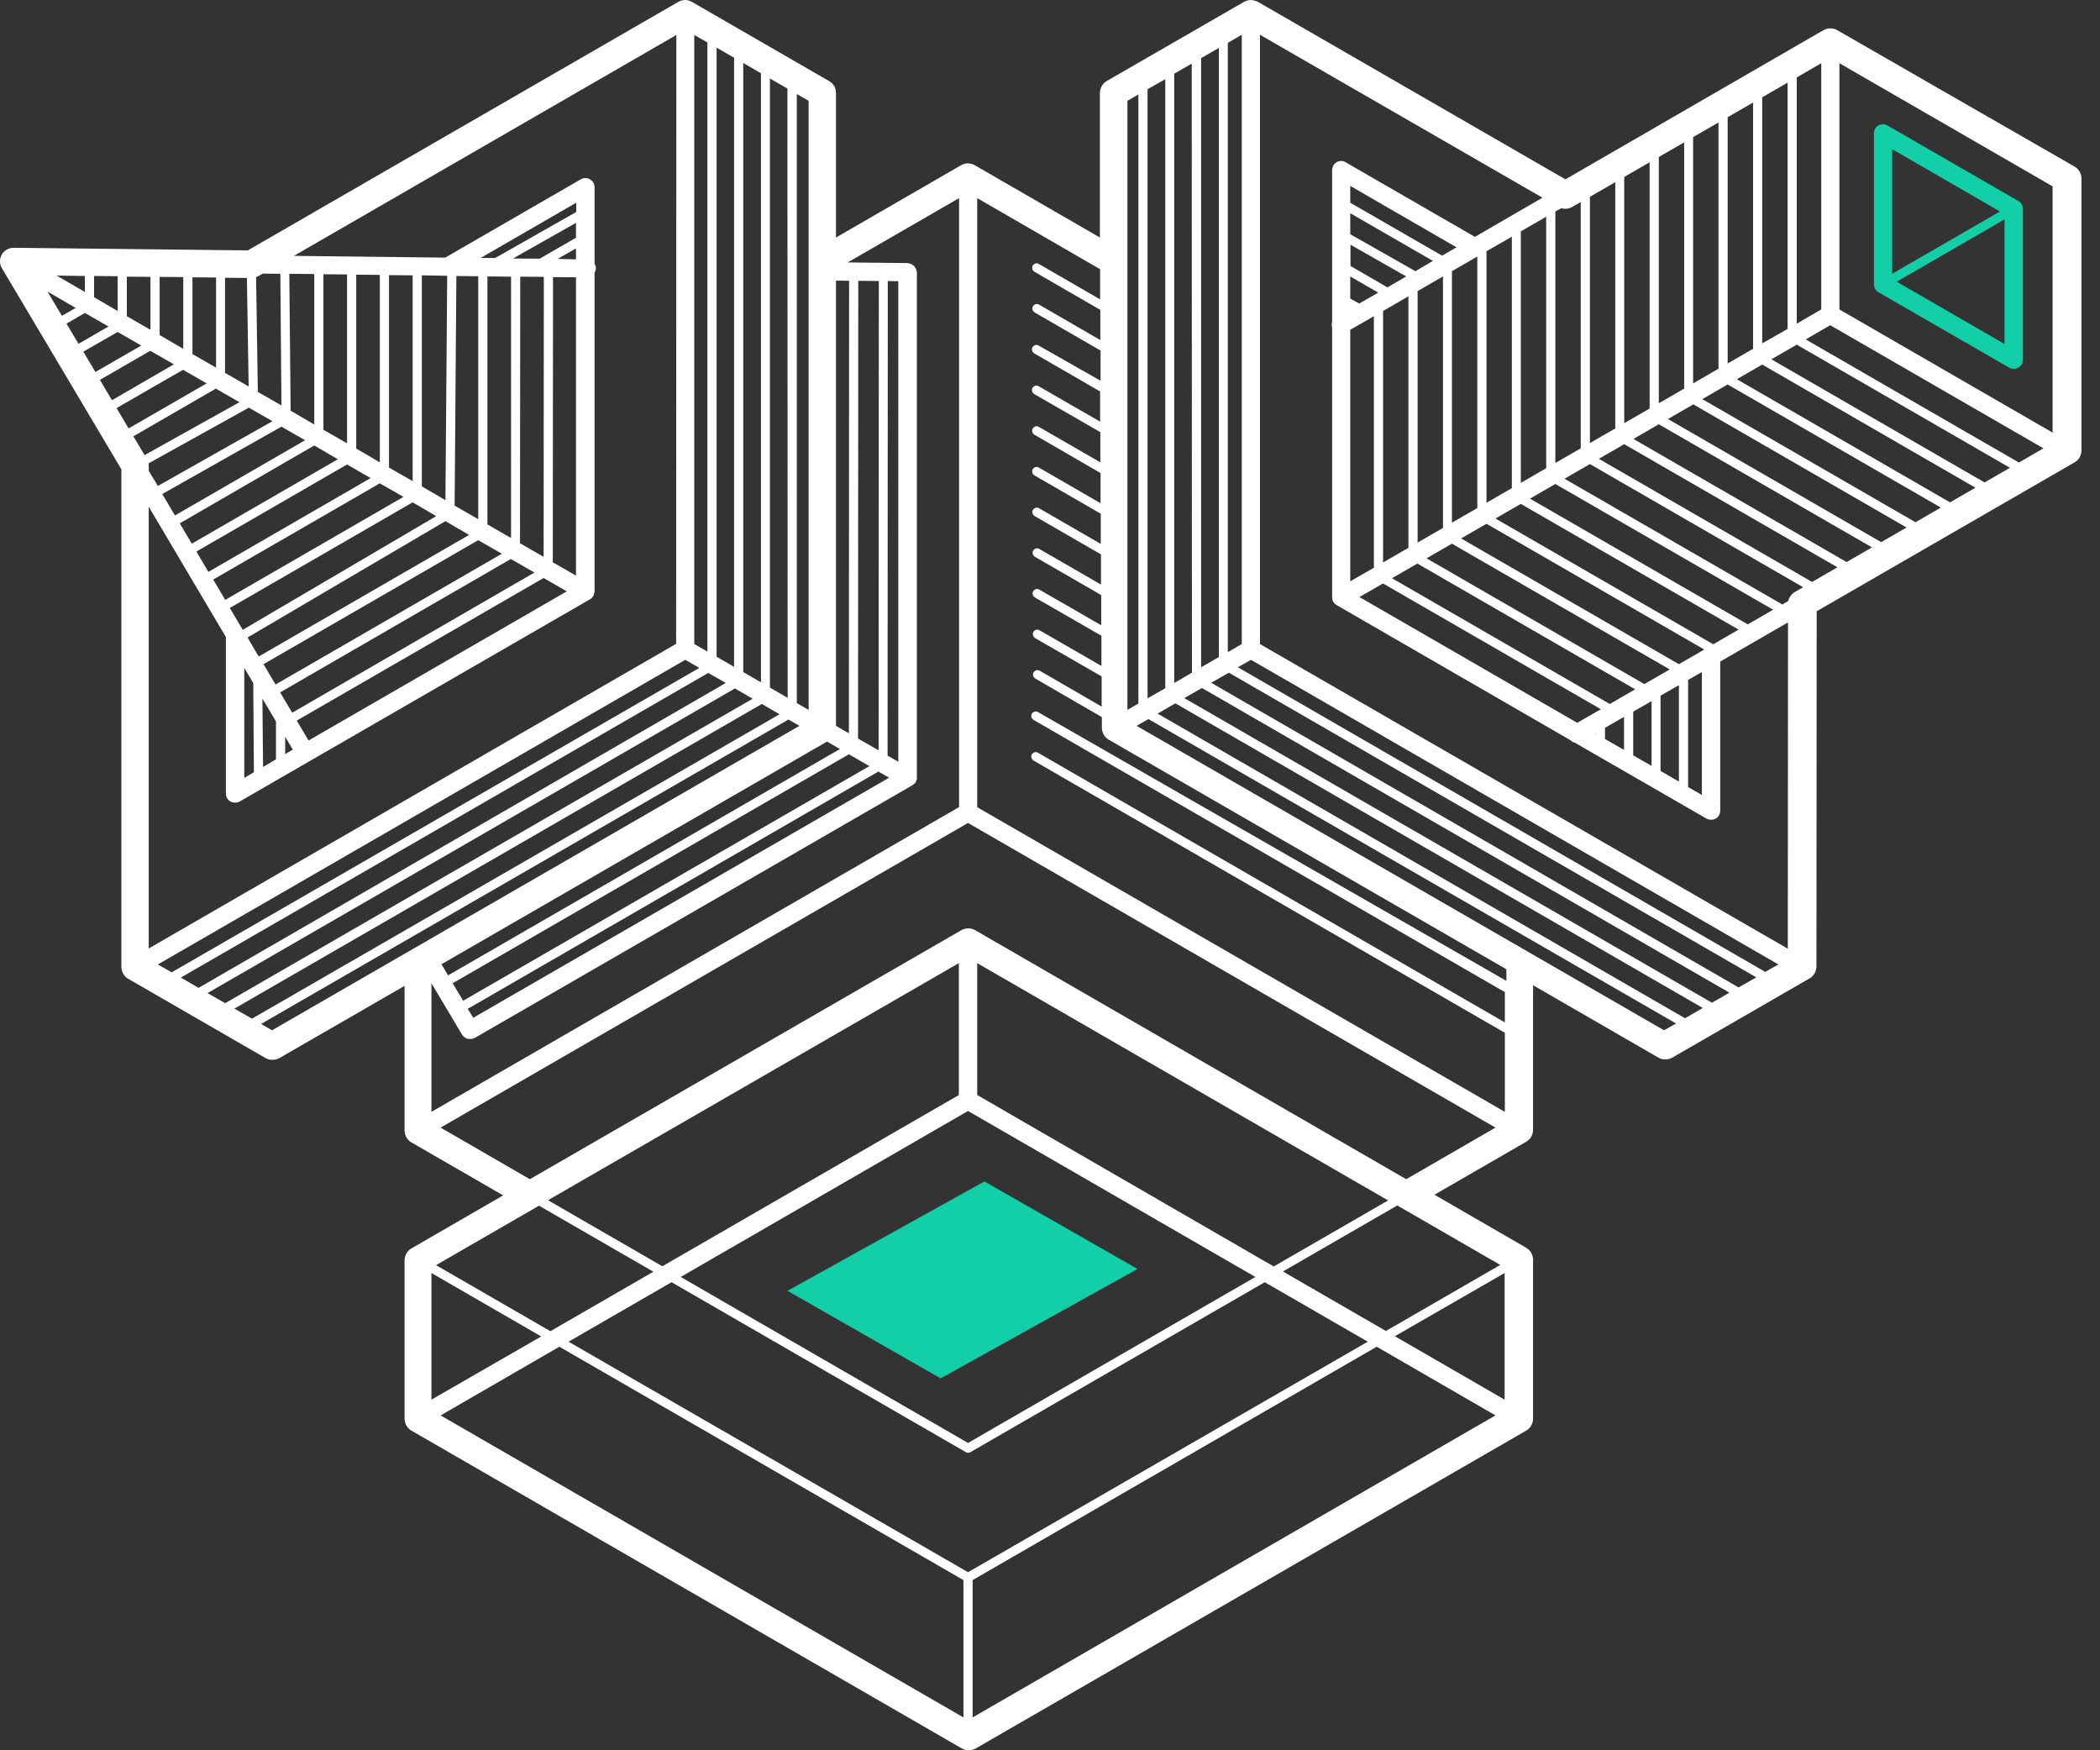 <svg xmlns="http://www.w3.org/2000/svg" width="96" height="80" viewBox="0 0 96 80" fill="none">
  <rect x="0" y="0" width="96" height="80" fill="#333333" stroke="none"/>
  <path d="M85.868 13.355L91.846 16.803C91.975 16.873 92.135 16.873 92.265 16.803C92.395 16.733 92.475 16.593 92.475 16.443V9.546C92.475 9.396 92.395 9.256 92.265 9.186L86.288 5.738C86.228 5.698 86.148 5.678 86.078 5.678C86.008 5.678 85.938 5.698 85.868 5.738C85.738 5.808 85.668 5.948 85.668 6.098V12.995C85.668 13.145 85.738 13.275 85.868 13.355ZM86.707 12.875L91.635 10.026V15.724L86.707 12.875ZM91.426 9.666L86.498 12.515V6.817L91.426 9.666Z" fill="#12CFA7"/>
  <path d="M0.091 12.265L5.549 21.451V44.192C5.549 44.202 5.549 44.202 5.549 44.212C5.549 44.232 5.549 44.252 5.559 44.282C5.559 44.302 5.559 44.322 5.569 44.342C5.569 44.362 5.579 44.382 5.589 44.402C5.599 44.422 5.599 44.442 5.609 44.462C5.619 44.482 5.629 44.502 5.639 44.512C5.649 44.532 5.659 44.542 5.669 44.562C5.679 44.582 5.699 44.592 5.709 44.612C5.719 44.622 5.739 44.642 5.749 44.652C5.759 44.662 5.779 44.682 5.789 44.692C5.809 44.702 5.829 44.722 5.849 44.732C5.859 44.732 5.859 44.742 5.869 44.742L12.136 48.36C12.146 48.36 12.146 48.36 12.156 48.37C12.176 48.38 12.196 48.39 12.226 48.4C12.246 48.41 12.256 48.41 12.276 48.42C12.296 48.43 12.316 48.43 12.336 48.43C12.356 48.43 12.376 48.44 12.396 48.44C12.416 48.44 12.436 48.44 12.456 48.44C12.476 48.44 12.496 48.44 12.516 48.44C12.536 48.44 12.556 48.43 12.576 48.43C12.596 48.43 12.616 48.42 12.636 48.42C12.656 48.42 12.666 48.41 12.686 48.4C12.706 48.39 12.726 48.38 12.756 48.37C12.766 48.37 12.766 48.37 12.776 48.36L18.494 45.062V51.669C18.494 51.679 18.494 51.679 18.494 51.689C18.494 51.709 18.494 51.729 18.504 51.759C18.504 51.779 18.514 51.799 18.514 51.819C18.514 51.839 18.524 51.859 18.534 51.879C18.544 51.899 18.544 51.919 18.554 51.939C18.564 51.959 18.574 51.979 18.584 51.989C18.594 52.009 18.604 52.019 18.614 52.039C18.624 52.059 18.644 52.069 18.654 52.089C18.664 52.099 18.684 52.119 18.694 52.129C18.704 52.139 18.724 52.159 18.734 52.169C18.754 52.179 18.774 52.199 18.794 52.209C18.804 52.209 18.804 52.219 18.814 52.219L23.002 54.638L18.814 57.057C18.804 57.057 18.804 57.067 18.794 57.067C18.774 57.077 18.754 57.097 18.744 57.107C18.724 57.117 18.714 57.127 18.694 57.147C18.684 57.157 18.664 57.177 18.654 57.187C18.644 57.207 18.624 57.217 18.614 57.237C18.604 57.257 18.594 57.267 18.584 57.287C18.574 57.307 18.564 57.327 18.554 57.337C18.544 57.357 18.544 57.377 18.534 57.397C18.524 57.417 18.524 57.437 18.514 57.457C18.514 57.477 18.504 57.497 18.504 57.517C18.504 57.537 18.494 57.557 18.494 57.587C18.494 57.597 18.494 57.597 18.494 57.607V64.844C18.494 64.854 18.494 64.854 18.494 64.864C18.494 64.884 18.494 64.904 18.504 64.934C18.504 64.954 18.514 64.974 18.514 64.994C18.514 65.014 18.524 65.034 18.534 65.054C18.544 65.074 18.544 65.094 18.554 65.114C18.564 65.133 18.574 65.153 18.584 65.163C18.594 65.183 18.604 65.194 18.614 65.213C18.624 65.234 18.644 65.243 18.654 65.263C18.664 65.273 18.684 65.293 18.694 65.303C18.704 65.314 18.724 65.334 18.734 65.344C18.754 65.353 18.774 65.374 18.794 65.383C18.804 65.383 18.804 65.393 18.814 65.393L43.973 79.918C44.163 80.028 44.403 80.028 44.603 79.918L69.763 65.393C69.773 65.393 69.773 65.383 69.783 65.383C69.803 65.374 69.823 65.353 69.833 65.344C69.853 65.334 69.863 65.323 69.883 65.303C69.893 65.293 69.913 65.273 69.923 65.263C69.933 65.243 69.953 65.234 69.963 65.213C69.973 65.194 69.983 65.183 69.993 65.163C70.003 65.144 70.013 65.124 70.023 65.114C70.033 65.094 70.033 65.074 70.043 65.054C70.053 65.034 70.053 65.014 70.063 64.994C70.063 64.974 70.073 64.954 70.073 64.934C70.073 64.914 70.083 64.894 70.083 64.864C70.083 64.854 70.083 64.854 70.083 64.844V57.577C70.083 57.567 70.083 57.567 70.083 57.557C70.083 57.537 70.083 57.517 70.073 57.487C70.073 57.467 70.073 57.447 70.063 57.427C70.063 57.407 70.053 57.387 70.043 57.367C70.033 57.347 70.033 57.327 70.023 57.307C70.013 57.287 70.003 57.267 69.993 57.257C69.983 57.237 69.973 57.227 69.963 57.207C69.953 57.187 69.933 57.177 69.923 57.157C69.913 57.137 69.893 57.127 69.883 57.117C69.873 57.107 69.853 57.087 69.833 57.077C69.813 57.067 69.793 57.047 69.783 57.037C69.773 57.037 69.773 57.027 69.763 57.027L65.575 54.608L69.763 52.189C69.773 52.189 69.773 52.179 69.783 52.179C69.803 52.169 69.813 52.159 69.833 52.139C69.853 52.129 69.863 52.109 69.883 52.099C69.893 52.089 69.903 52.079 69.923 52.059C69.943 52.039 69.953 52.019 69.963 52.009C69.973 51.999 69.983 51.979 69.993 51.969C70.003 51.949 70.013 51.929 70.023 51.909C70.033 51.889 70.033 51.879 70.043 51.859C70.053 51.839 70.063 51.819 70.063 51.789C70.063 51.769 70.073 51.759 70.073 51.739C70.073 51.719 70.083 51.689 70.083 51.659C70.083 51.649 70.083 51.649 70.083 51.639V45.032L75.811 48.34C75.82 48.34 75.82 48.34 75.831 48.35C75.85 48.36 75.871 48.37 75.9 48.38C75.92 48.39 75.93 48.39 75.95 48.4C75.97 48.41 75.99 48.41 76.01 48.41C76.03 48.41 76.05 48.42 76.07 48.42C76.09 48.42 76.11 48.42 76.13 48.42C76.15 48.42 76.17 48.42 76.19 48.42C76.21 48.42 76.23 48.41 76.25 48.41C76.27 48.41 76.29 48.4 76.31 48.4C76.33 48.4 76.34 48.39 76.36 48.38C76.38 48.37 76.41 48.36 76.43 48.35C76.44 48.35 76.44 48.35 76.45 48.34L82.718 44.722C82.728 44.722 82.728 44.712 82.738 44.712C82.758 44.702 82.778 44.682 82.798 44.672C82.818 44.662 82.828 44.652 82.838 44.632C82.848 44.622 82.868 44.602 82.878 44.592C82.888 44.572 82.908 44.562 82.918 44.542C82.928 44.522 82.938 44.512 82.948 44.492C82.958 44.472 82.968 44.452 82.978 44.442C82.988 44.422 82.988 44.402 82.998 44.382C83.008 44.362 83.008 44.342 83.018 44.322C83.018 44.302 83.028 44.282 83.028 44.262C83.028 44.242 83.038 44.222 83.038 44.192C83.038 44.182 83.038 44.182 83.038 44.172L83.048 27.939L94.843 21.131C95.033 21.021 95.153 20.811 95.153 20.592V8.157C95.153 7.937 95.033 7.727 94.843 7.617L83.987 1.379C83.797 1.269 83.557 1.269 83.357 1.379L71.562 8.197L57.498 0.08C57.468 0.06 57.428 0.05 57.388 0.04C57.318 0.02 57.248 0 57.188 0C57.128 0 57.058 0.01 56.998 0.03C56.958 0.04 56.918 0.06 56.878 0.08L50.601 3.699C50.591 3.699 50.591 3.708 50.581 3.708C50.561 3.718 50.541 3.738 50.531 3.748C50.511 3.758 50.501 3.768 50.481 3.788C50.471 3.798 50.451 3.818 50.441 3.828C50.431 3.848 50.411 3.858 50.401 3.878C50.391 3.898 50.381 3.908 50.371 3.928C50.361 3.948 50.351 3.968 50.341 3.978C50.331 3.998 50.331 4.018 50.321 4.038C50.311 4.058 50.311 4.078 50.301 4.098C50.301 4.118 50.291 4.138 50.291 4.158C50.291 4.178 50.281 4.198 50.281 4.228C50.281 4.238 50.281 4.238 50.281 4.248V10.856L44.553 7.547C44.513 7.527 44.473 7.507 44.433 7.497C44.373 7.477 44.303 7.467 44.243 7.467C44.183 7.467 44.113 7.477 44.053 7.497C44.023 7.507 43.983 7.527 43.943 7.547L38.216 10.856V4.248C38.216 4.238 38.216 4.238 38.216 4.228C38.216 4.208 38.216 4.188 38.206 4.158C38.206 4.138 38.206 4.118 38.196 4.098C38.196 4.078 38.186 4.058 38.176 4.038C38.176 4.018 38.166 3.998 38.166 3.988C38.156 3.968 38.146 3.948 38.136 3.938C38.126 3.918 38.116 3.908 38.106 3.888C38.096 3.868 38.076 3.858 38.066 3.838C38.056 3.818 38.036 3.808 38.026 3.798C38.016 3.788 37.996 3.768 37.976 3.758C37.956 3.748 37.936 3.728 37.926 3.718C37.916 3.718 37.916 3.708 37.906 3.708L31.638 0.09C31.599 0.07 31.558 0.05 31.518 0.04C31.459 0.01 31.389 0 31.329 0C31.269 0 31.199 0.01 31.139 0.03C31.099 0.04 31.059 0.06 31.019 0.08L11.327 11.445L0.631 11.325H0.621C0.401 11.325 0.191 11.445 0.081 11.635C-0.029 11.835 -0.029 12.075 0.091 12.265ZM44.253 71.861L25.991 61.325L30.699 58.606L44.153 66.373C44.213 66.413 44.293 66.413 44.363 66.373L57.818 58.606L62.526 61.325L44.253 71.861ZM43.834 44.022V50.05L30.279 57.877L25.051 54.858L43.834 44.022ZM44.253 50.779L57.388 58.366L44.253 65.953L31.119 58.366L44.253 50.779ZM44.673 50.05V44.022L63.456 54.868L58.228 57.886L44.673 50.05ZM19.723 58.186L24.741 61.085L19.723 63.974V58.186ZM19.933 57.827L24.641 55.108L29.869 58.126L25.161 60.845L19.933 57.827ZM58.648 58.116L63.875 55.098L68.583 57.816L63.356 60.835L58.648 58.116ZM68.783 58.186V63.974L63.765 61.075L68.783 58.186ZM64.285 53.898L44.573 42.513C44.473 42.453 44.363 42.433 44.263 42.433C44.153 42.433 44.043 42.463 43.953 42.513L24.221 53.898L20.143 51.539L44.253 37.615L68.364 51.539L64.285 53.898ZM43.834 36.895L19.723 50.819V44.942L21.123 47.291C21.133 47.311 21.153 47.331 21.173 47.351C21.193 47.371 21.213 47.401 21.233 47.411C21.253 47.431 21.283 47.431 21.303 47.451C21.323 47.461 21.353 47.481 21.373 47.481C21.393 47.491 21.413 47.481 21.443 47.481C21.473 47.481 21.503 47.491 21.543 47.491C21.562 47.491 21.582 47.481 21.602 47.471C21.633 47.461 21.672 47.461 21.703 47.441L41.704 35.895C41.714 35.885 41.724 35.885 41.734 35.875C41.744 35.865 41.754 35.855 41.764 35.855C41.804 35.825 41.834 35.785 41.864 35.745C41.884 35.706 41.904 35.656 41.914 35.605C41.914 35.596 41.914 35.576 41.914 35.566C41.914 35.556 41.914 35.546 41.914 35.536V12.445C41.914 12.415 41.904 12.395 41.894 12.375C41.884 12.345 41.884 12.315 41.874 12.285C41.864 12.255 41.844 12.235 41.824 12.215C41.814 12.195 41.804 12.165 41.784 12.155C41.764 12.135 41.734 12.125 41.714 12.105C41.694 12.095 41.674 12.075 41.654 12.065C41.624 12.055 41.594 12.055 41.574 12.045C41.544 12.035 41.524 12.025 41.494 12.025L38.755 11.995L43.843 9.056V36.895H43.834ZM12.436 47.091L11.936 46.801L36.047 32.887L36.546 33.176L12.436 47.091ZM10.717 46.101L34.827 32.177L35.637 32.647L11.517 46.561L10.717 46.101ZM9.487 45.392L33.598 31.467L34.407 31.937L10.297 45.851L9.487 45.392ZM8.268 44.682L32.378 30.758L33.178 31.217L9.078 45.152L8.268 44.682ZM6.609 20.802L6.099 19.942L9.867 17.763L10.947 18.383L6.609 20.802ZM3.88 14.304L4.959 14.924L3.59 15.714L3.04 14.794L3.88 14.304ZM2.83 14.434L2.17 13.325L3.46 14.074L2.83 14.434ZM5.379 15.174L6.459 15.794L4.36 17.003L3.81 16.073L5.379 15.174ZM6.869 16.034L7.948 16.653L5.119 18.293L4.569 17.363L6.869 16.034ZM8.368 16.903L9.447 17.523L5.879 19.582L5.329 18.652L8.368 16.903ZM11.367 17.663L10.287 17.043V12.695L11.287 12.705L11.367 17.663ZM9.877 16.803L8.798 16.183V12.675L9.877 12.685V16.803ZM8.378 15.944L7.298 15.314V12.655L8.378 12.665V15.944ZM6.878 15.074L5.799 14.454V12.645L6.878 12.655V15.074ZM5.379 14.214L4.3 13.585V12.615L5.379 12.625V14.214ZM3.88 13.345L2.59 12.595L3.88 12.615V13.345ZM6.799 21.291C6.799 21.251 6.789 21.221 6.789 21.181L11.377 18.632L12.456 19.252L7.218 22.211L6.799 21.521V21.291ZM12.866 19.502L13.946 20.122L7.998 23.56L7.418 22.581L12.866 19.502ZM14.366 20.362L15.445 20.991L8.768 24.85L8.218 23.92L14.366 20.362ZM15.865 21.231L16.944 21.851L9.527 26.139L8.978 25.21L15.865 21.231ZM17.364 22.091L18.444 22.711L10.297 27.419L9.747 26.489L17.364 22.091ZM18.864 22.961L19.943 23.59L11.097 28.788L10.507 27.789L18.864 22.961ZM25.271 25.7L25.281 12.665L26.331 12.675V26.309L25.271 25.7ZM21.443 24.45L11.826 30.008L11.317 29.138L20.363 23.82L21.443 24.45ZM23.362 12.645V24.59L22.282 23.97V12.635L23.362 12.645ZM24.861 12.655L24.851 25.45L23.772 24.83L23.782 12.645L24.861 12.655ZM21.862 24.69L22.942 25.31L12.596 31.287L12.046 30.358L21.862 24.69ZM12.806 31.647L23.352 25.55L24.431 26.169L13.356 32.577L12.806 31.647ZM25.491 11.835L26.331 11.355V11.855L25.491 11.835ZM26.331 10.866L24.671 11.825L23.452 11.815L26.331 10.186V10.866ZM21.862 12.625V23.73L20.783 23.111L20.863 12.615L21.862 12.625ZM11.577 31.217L11.607 35.296L11.167 35.556V30.528L11.577 31.217ZM12.026 35.056L11.996 31.927L12.616 32.977V34.706L12.026 35.056ZM13.036 33.676L13.386 34.266L13.036 34.466V33.676ZM14.106 33.846L13.566 32.937L24.851 26.419L25.911 27.029L14.106 33.846ZM26.331 9.696L22.632 11.795L21.982 11.785L26.341 9.266V9.696H26.331ZM20.443 12.605L20.363 22.861L19.284 22.231V12.585L20.443 12.605ZM18.864 21.991L17.784 21.371V12.575L18.864 12.585V21.991ZM17.364 21.131L16.285 20.502V12.555L17.364 12.565V21.131ZM15.865 20.262L14.785 19.642V12.535L15.865 12.545V20.262ZM14.366 19.402L13.286 18.772L13.226 12.515L14.366 12.525V19.402ZM12.816 12.515L12.866 18.532L11.787 17.913L11.707 12.665C11.736 12.655 11.767 12.645 11.806 12.625L12.016 12.505L12.816 12.515ZM7.218 44.082L31.329 30.158L31.968 30.528L7.848 44.442L7.218 44.082ZM21.633 46.521L21.383 46.111L40.155 35.266L40.645 35.546L21.633 46.521ZM37.806 33.896L38.396 34.236L20.483 44.582L20.183 44.072L37.806 33.896ZM38.806 34.476L39.745 35.016L21.173 45.741L20.693 44.942L38.806 34.476ZM41.065 34.816L40.575 34.536L40.585 12.845L41.065 12.855V34.816ZM40.165 34.296L39.225 33.756L39.235 12.835L40.175 12.845L40.165 34.296ZM38.806 33.516L38.216 33.176V12.825L38.816 12.835L38.806 33.516ZM36.966 32.447L36.426 32.137V4.298L36.966 4.608V32.447ZM36.007 31.897L35.197 31.427V3.589L35.997 4.048L36.007 31.897ZM34.787 31.187L33.977 30.718V2.879L34.787 3.349V31.187ZM33.558 30.478L32.758 30.018V2.179L33.558 2.639V30.478ZM32.338 29.778L31.738 29.438V1.599L32.338 1.939V29.778ZM30.909 29.428L6.799 43.352V23.161L10.327 29.118V36.275C10.327 36.425 10.407 36.565 10.537 36.635C10.667 36.705 10.827 36.705 10.957 36.635L26.96 27.399C26.97 27.389 26.99 27.379 27 27.369C27 27.369 27 27.369 27.01 27.369C27.1 27.299 27.15 27.209 27.17 27.099C27.17 27.089 27.17 27.089 27.17 27.079C27.17 27.069 27.18 27.049 27.18 27.039V12.465C27.21 12.405 27.24 12.345 27.24 12.265C27.24 12.185 27.22 12.125 27.18 12.055V8.557C27.18 8.407 27.1 8.267 26.97 8.197C26.91 8.157 26.83 8.137 26.76 8.137C26.691 8.137 26.62 8.157 26.55 8.197L20.353 11.775L13.436 11.695L30.919 1.599L30.909 29.428ZM20.143 64.694L25.571 61.555L44.043 72.221V78.498L20.143 64.694ZM44.463 78.498V72.221L62.936 61.555L68.364 64.694L44.463 78.498ZM80.698 44.422L56.588 30.498L57.188 30.158L81.298 44.082L80.698 44.422ZM79.479 45.132L55.369 31.207L56.178 30.747L80.289 44.672L79.479 45.132ZM78.26 45.831L54.139 31.907L54.949 31.447L79.059 45.372L78.26 45.831ZM77.03 46.541L52.92 32.617L53.73 32.147L77.84 46.071L77.03 46.541ZM76.07 47.091L51.96 33.176L52.5 32.867L76.62 46.781L76.07 47.091ZM62.146 27.289L63.226 26.669L73.182 32.417L72.102 33.037L62.146 27.289ZM81.478 27.629L71.522 21.881L72.682 21.211L82.428 26.839L82.048 27.059C81.898 27.149 81.788 27.299 81.748 27.469L81.478 27.629ZM76.75 30.358L66.794 24.61L67.954 23.94L77.91 29.688L76.75 30.358ZM73.591 32.177L63.635 26.429L64.795 25.759L74.751 31.507L73.591 32.177ZM61.726 15.074L62.806 14.454V25.95L61.726 26.569V15.074ZM83.667 14.864L93.413 20.492L92.294 21.141L82.548 15.514L83.667 14.864ZM74.251 20.302L83.997 25.93L82.838 26.599L73.092 20.971L74.251 20.302ZM74.671 20.062L75.831 19.392L85.576 25.02L84.417 25.69L74.671 20.062ZM76.25 19.152L77.41 18.483L87.156 24.11L85.996 24.78L76.25 19.152ZM77.82 18.243L78.979 17.573L88.725 23.201L87.566 23.87L77.82 18.243ZM79.399 17.333L80.559 16.663L90.305 22.291L89.145 22.961L79.399 17.333ZM80.978 16.423L82.138 15.754L91.884 21.381L90.724 22.051L80.978 16.423ZM80.559 15.694V4.448L81.718 3.778V15.034L80.559 15.694ZM80.139 15.944L78.979 16.613V5.358L80.139 4.688V15.944ZM78.559 16.853L77.4 17.523V6.267L78.559 5.598V16.853ZM76.99 17.763L75.831 18.433V7.177L76.99 6.507V17.763ZM75.411 18.672L74.251 19.342V8.087L75.411 7.417V18.672ZM73.841 19.582L72.682 20.252V8.996L73.841 8.327V19.582ZM64.385 13.544V25.04L63.226 25.71V14.214L64.385 13.544ZM64.805 24.8V13.305L65.965 12.635V24.13L64.805 24.8ZM66.374 23.89V12.395L67.534 11.725V23.221L66.374 23.89ZM64.705 12.395L61.726 10.706V9.746L65.505 11.925L64.705 12.395ZM64.285 12.635L63.425 13.135L61.736 12.155V11.185L64.285 12.635ZM61.726 12.635L63.006 13.375L62.136 13.874L61.726 13.645V12.635ZM75.171 31.267L65.215 25.52L66.374 24.85L76.33 30.598L75.171 31.267ZM93.833 8.517V19.772L84.087 14.144V2.889L93.833 8.517ZM83.257 14.144L82.138 14.794V3.539L83.257 2.889V14.144ZM71.872 9.456L72.262 9.236V20.492L71.102 21.161V9.666L71.372 9.516C71.532 9.566 71.722 9.546 71.872 9.456ZM70.683 21.401L69.523 22.071V10.576L70.683 9.906V21.401ZM69.113 22.311L67.954 22.981V11.485L69.113 10.816V22.311ZM65.924 11.685L61.726 9.266V8.497L66.584 11.305L65.924 11.685ZM72.962 33.506V33.536L72.942 33.526L72.962 33.506ZM73.371 33.267L74.241 32.767V34.276L73.371 33.776V33.267ZM74.661 32.527L75.501 32.047V35.006L74.661 34.526V32.527ZM75.91 35.236V31.797L76.75 31.317V35.725L75.91 35.236ZM77.17 31.077L77.8 30.718V36.335L77.17 35.975V31.077ZM78.32 29.448L68.364 23.7L69.523 23.031L79.479 28.778L78.32 29.448ZM79.899 28.538L69.943 22.791L71.102 22.121L81.058 27.869L79.899 28.538ZM67.424 10.826L61.516 7.417C61.456 7.377 61.376 7.357 61.306 7.357C61.236 7.357 61.166 7.377 61.096 7.417C60.977 7.487 60.897 7.627 60.897 7.777V14.724C60.867 14.804 60.877 14.884 60.897 14.974V27.299C60.897 27.449 60.977 27.589 61.106 27.659L71.782 33.826C71.842 33.886 71.912 33.926 71.992 33.946L78.01 37.415C78.139 37.485 78.299 37.485 78.429 37.415C78.559 37.345 78.639 37.205 78.639 37.055V30.238L81.738 28.448L81.728 43.362L57.598 29.438V1.589L70.513 9.036L67.424 10.826ZM56.768 29.438L56.129 29.808V1.959L56.768 1.589V29.438ZM55.709 30.038L54.909 30.498V2.659L55.719 2.189V30.038H55.709ZM54.489 30.747L53.679 31.217V3.369L54.479 2.909L54.489 30.747ZM53.27 31.457L52.46 31.917V4.078L53.27 3.619V31.457ZM52.04 32.157L51.54 32.447V4.608L52.04 4.318V32.157ZM50.291 13.684L47.492 12.065C47.462 12.045 47.422 12.035 47.392 12.035C47.322 12.035 47.252 12.075 47.212 12.135C47.152 12.235 47.192 12.365 47.292 12.425L50.301 14.164V15.544L47.502 13.924C47.472 13.904 47.432 13.894 47.402 13.894C47.332 13.894 47.262 13.934 47.222 13.994C47.162 14.094 47.202 14.224 47.302 14.284L50.311 16.023V17.403L47.482 15.794C47.452 15.774 47.412 15.764 47.382 15.764C47.312 15.764 47.242 15.804 47.202 15.864C47.142 15.963 47.182 16.093 47.282 16.153L50.291 17.893V19.272L47.482 17.653C47.452 17.633 47.412 17.623 47.382 17.623C47.312 17.623 47.242 17.663 47.202 17.723C47.142 17.823 47.182 17.953 47.282 18.013L50.301 19.752V21.131L47.492 19.512C47.462 19.492 47.422 19.482 47.392 19.482C47.322 19.482 47.252 19.522 47.212 19.582C47.152 19.682 47.192 19.812 47.292 19.872L50.311 21.621V23.001L47.492 21.371C47.462 21.351 47.422 21.341 47.392 21.341C47.322 21.341 47.252 21.381 47.212 21.441C47.152 21.541 47.192 21.671 47.292 21.731L50.321 23.48V24.86L47.502 23.231C47.472 23.211 47.432 23.201 47.402 23.201C47.332 23.201 47.262 23.241 47.222 23.3C47.162 23.401 47.202 23.53 47.302 23.59L50.331 25.34V26.719L47.512 25.09C47.482 25.07 47.442 25.06 47.412 25.06C47.342 25.06 47.272 25.1 47.232 25.16C47.172 25.26 47.212 25.39 47.312 25.45L50.341 27.199V28.578L47.512 26.949C47.482 26.929 47.442 26.919 47.412 26.919C47.342 26.919 47.272 26.959 47.232 27.019C47.172 27.119 47.212 27.249 47.312 27.309L50.351 29.058V30.438L47.522 28.808C47.492 28.788 47.452 28.778 47.422 28.778C47.352 28.778 47.282 28.818 47.242 28.878C47.182 28.978 47.222 29.108 47.322 29.168L50.361 30.917V32.297L47.532 30.657C47.502 30.638 47.462 30.628 47.432 30.628C47.362 30.628 47.292 30.668 47.252 30.727C47.192 30.828 47.232 30.957 47.332 31.017L50.371 32.777V33.267C50.371 33.486 50.491 33.696 50.681 33.806L68.863 44.302V44.832L47.452 32.547C47.422 32.527 47.382 32.517 47.352 32.517C47.282 32.517 47.212 32.557 47.172 32.617C47.112 32.717 47.152 32.847 47.252 32.907L68.733 45.312C68.753 45.322 68.773 45.322 68.793 45.332V46.731L47.452 34.406C47.422 34.386 47.382 34.376 47.352 34.376C47.282 34.376 47.212 34.416 47.172 34.476C47.112 34.576 47.152 34.706 47.252 34.766L68.733 47.171C68.753 47.181 68.773 47.191 68.793 47.191V50.819L44.673 36.895V9.056L50.291 12.305V13.684Z" fill="white"/>
  <path d="M45 54L36 59L43 63L52 58L45 54Z" fill="#12CFA7"/>
</svg>